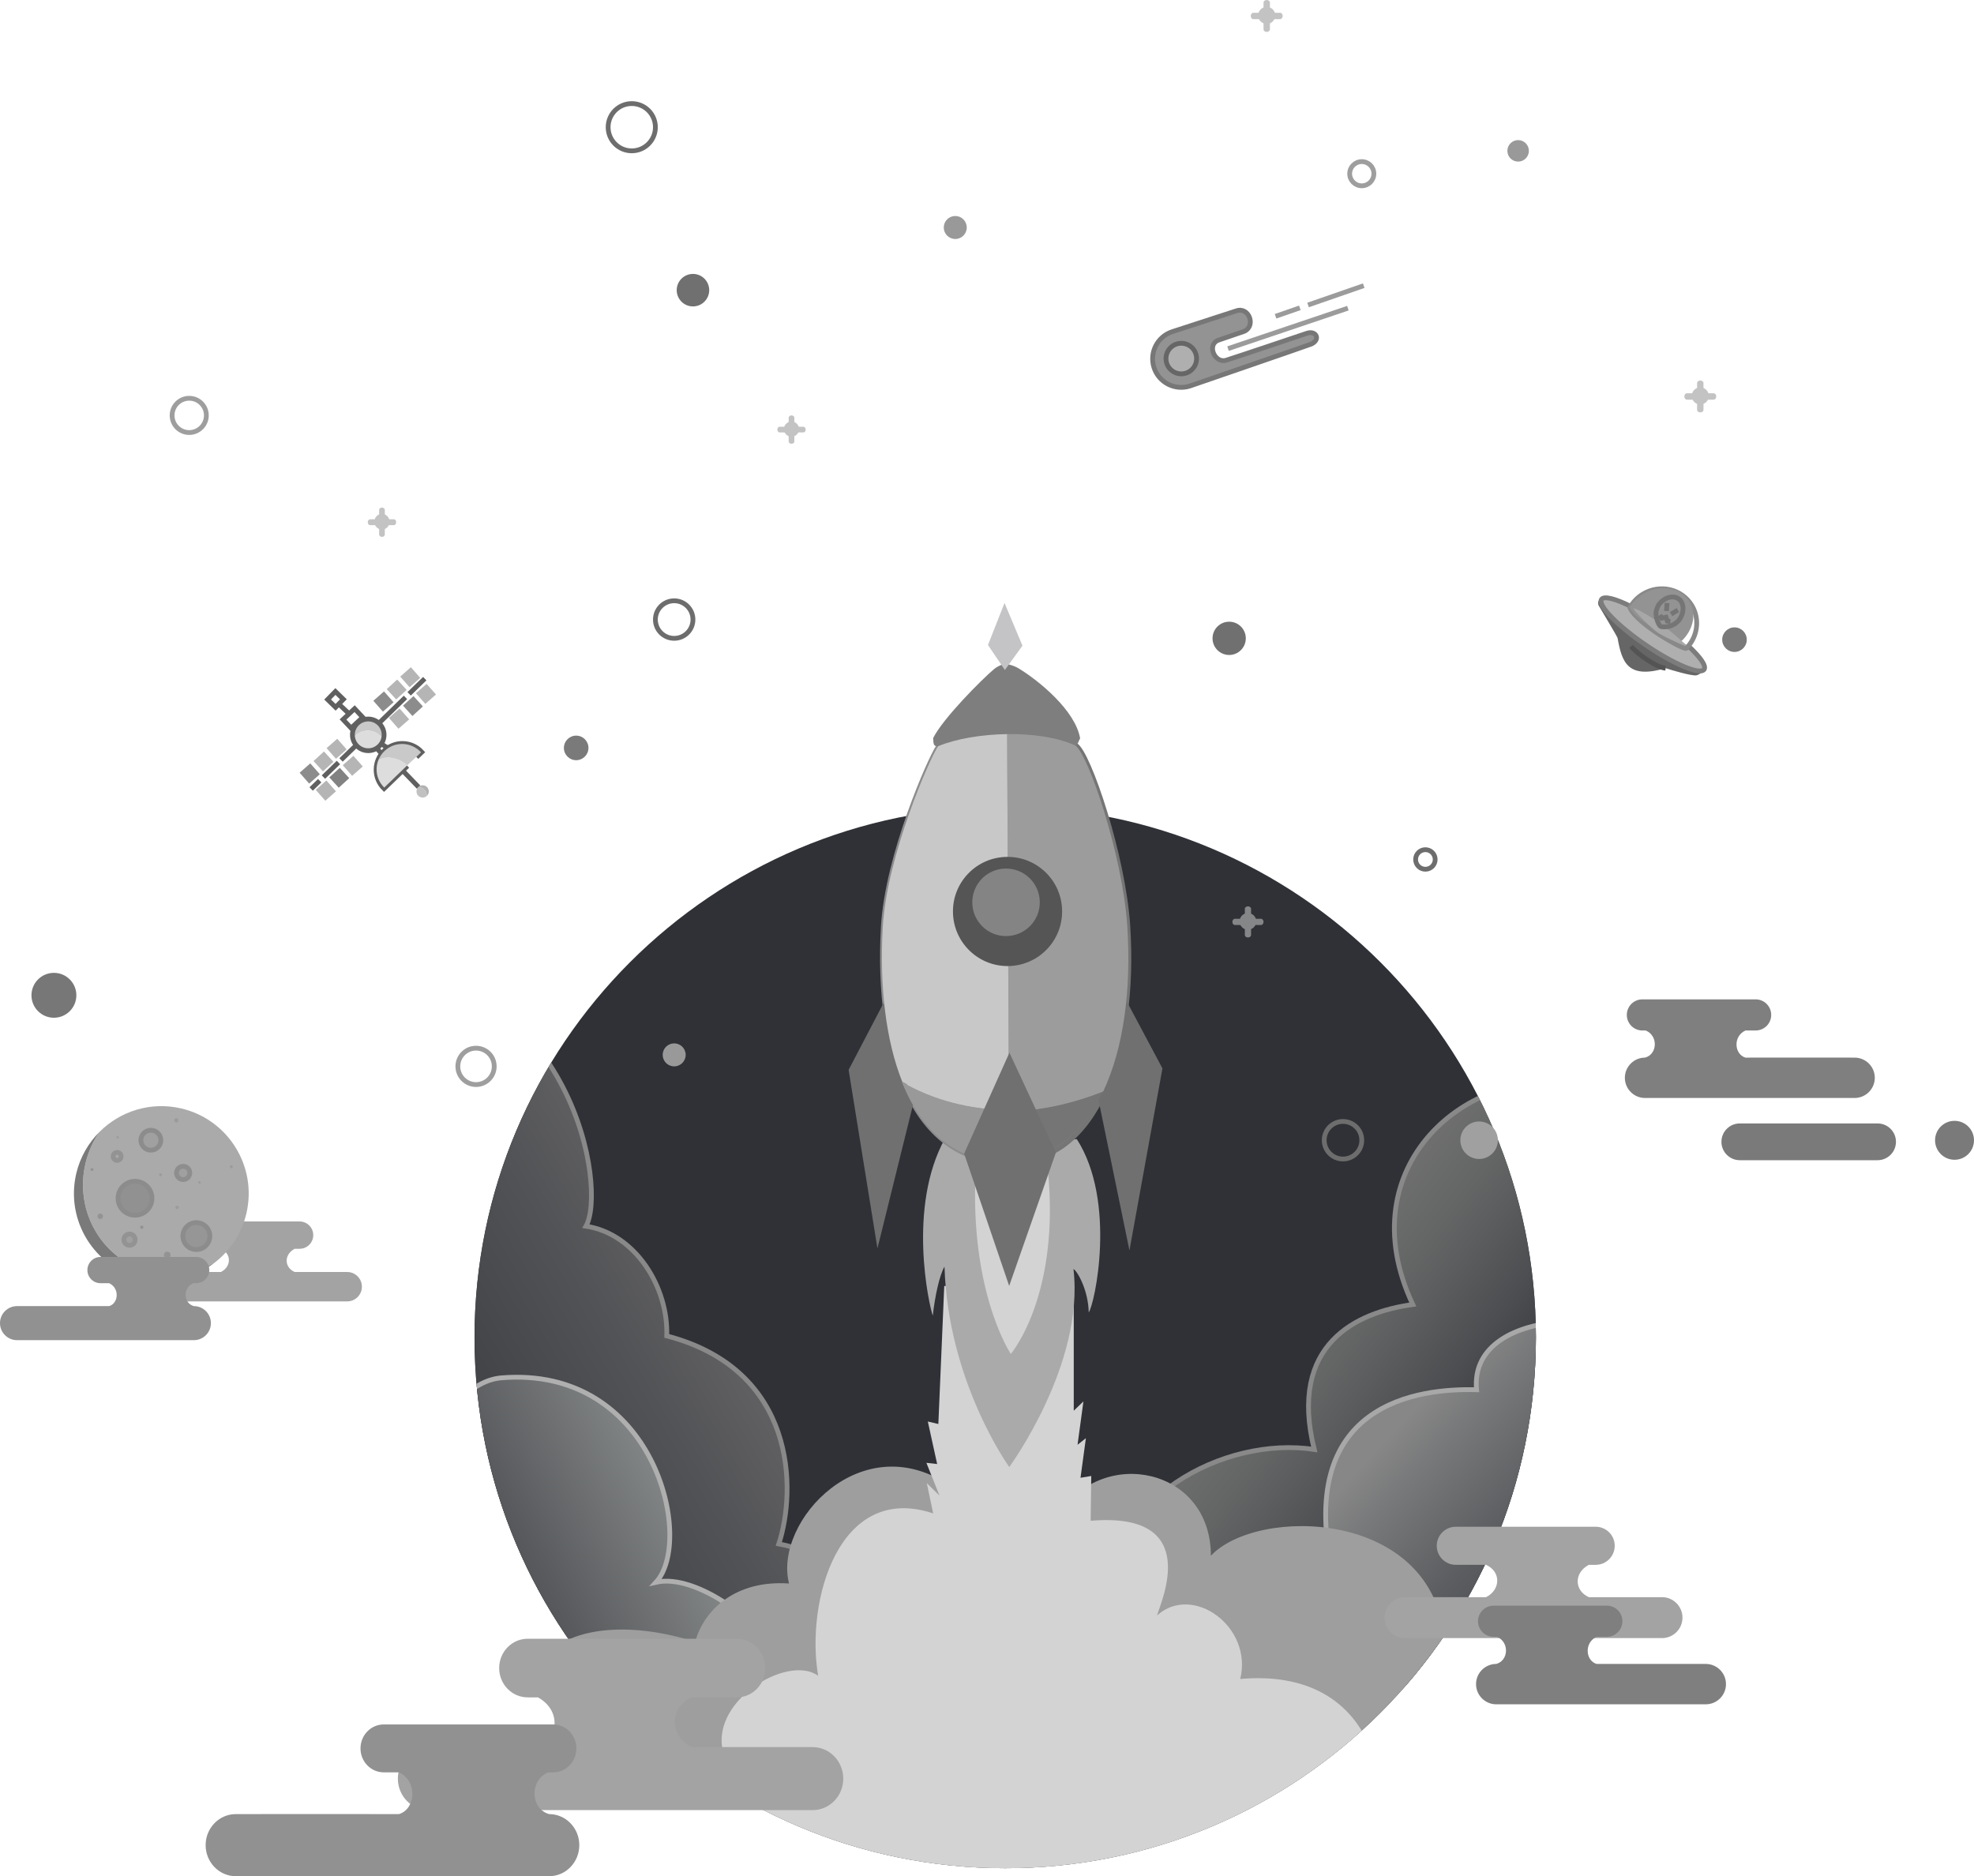 <?xml version="1.0" encoding="utf-8"?>
<!-- Generator: Adobe Illustrator 16.0.0, SVG Export Plug-In . SVG Version: 6.00 Build 0)  -->
<!DOCTYPE svg PUBLIC "-//W3C//DTD SVG 1.1//EN" "http://www.w3.org/Graphics/SVG/1.1/DTD/svg11.dtd">
<svg version="1.1" id="图层_1" xmlns="http://www.w3.org/2000/svg" xmlns:xlink="http://www.w3.org/1999/xlink" x="0px" y="0px"
	 width="413.102px" height="392.654px" viewBox="0 0 413.102 392.654" enable-background="new 0 0 413.102 392.654"
	 xml:space="preserve">
<rect x="-72.063" y="-8.944" display="none" fill="#36393E" width="592.667" height="485.333"/>
<g>
	<defs>
		<path id="SVGID_1_" d="M321.422,279.912c0,61.334-49.723,111.068-111.058,111.068c-61.336,0-111.058-49.734-111.058-111.068
			c0-61.337,49.722-111.059,111.058-111.059C271.699,168.853,321.422,218.575,321.422,279.912z"/>
	</defs>
	<use xlink:href="#SVGID_1_"  overflow="visible" fill="#2F3136"/>
	<clipPath id="SVGID_2_">
		<use xlink:href="#SVGID_1_"  overflow="visible"/>
	</clipPath>
	
		<linearGradient id="SVGID_3_" gradientUnits="userSpaceOnUse" x1="159.645" y1="271.35" x2="41.205" y2="354.283" gradientTransform="matrix(0.997 0.076 -0.076 0.997 9.314 -9.286)">
		<stop  offset="0" style="stop-color:#606062"/>
		<stop  offset="0.136" style="stop-color:#525356"/>
		<stop  offset="0.325" style="stop-color:#434549"/>
	</linearGradient>
	<path clip-path="url(#SVGID_2_)" fill="url(#SVGID_3_)" stroke="#898989" stroke-miterlimit="10" d="M23.644,347.197
		c0.868,0.066,52.758-147.037,53.598-146.941c43.13,4.927,49.743,48.736,45.387,56.359c10.419,1.602,17.266,12.859,16.904,22.963
		c27.229,7.137,27.145,32.266,23.451,43.537c23.986,4.457,32.451,37.127,32.451,37.127"/>
	
		<linearGradient id="SVGID_4_" gradientUnits="userSpaceOnUse" x1="141.212" y1="313.614" x2="52.334" y2="355.058" gradientTransform="matrix(0.999 -0.035 0.035 0.999 -8.271 2.909)">
		<stop  offset="5.773000e-05" style="stop-color:#878A8A"/>
		<stop  offset="0.349" style="stop-color:#595B5E"/>
		<stop  offset="0.548" style="stop-color:#434549"/>
	</linearGradient>
	<path clip-path="url(#SVGID_2_)" fill="url(#SVGID_4_)" stroke="#AFAFAF" stroke-miterlimit="10" d="M161.442,346.193
		c-1.067-5.764-15.5-17.041-24.155-15.057c8.094-8.822-0.292-45.49-32.467-42.77c-24.37,2.355-35.486,90.697-36.378,90.826"/>
	<linearGradient id="SVGID_5_" gradientUnits="userSpaceOnUse" x1="278.388" y1="264.082" x2="392.518" y2="353.25">
		<stop  offset="0" style="stop-color:#6E6F6E"/>
		<stop  offset="0.091" style="stop-color:#646666"/>
		<stop  offset="0.243" style="stop-color:#4B4D50"/>
		<stop  offset="0.282" style="stop-color:#434549"/>
	</linearGradient>
	<path clip-path="url(#SVGID_2_)" fill="url(#SVGID_5_)" stroke="#898989" stroke-miterlimit="10" d="M240.379,354.039
		c-3.473-9.643-9.119-17.246-9.119-17.246c0-23.268,24.951-36.312,43.779-33.449c-5.488-22.066,8.863-28.736,20.615-30.334
		c-13.713-29.137,11.93-50.135,33.744-45.962c0.248,0.048,13.705-31.353,40.584-11.052c9.031,6.82,23.695,28.449,27.449,46.66
		c8.262,40.061-2.334,86.781-2.002,86.871"/>
	<linearGradient id="SVGID_6_" gradientUnits="userSpaceOnUse" x1="291.527" y1="299.604" x2="371.766" y2="374.428">
		<stop  offset="0" style="stop-color:#878787"/>
		<stop  offset="0.077" style="stop-color:#797A7B"/>
		<stop  offset="0.276" style="stop-color:#5C5D60"/>
		<stop  offset="0.447" style="stop-color:#4A4B4F"/>
		<stop  offset="0.569" style="stop-color:#434549"/>
	</linearGradient>
	<path clip-path="url(#SVGID_2_)" fill="url(#SVGID_6_)" stroke="#A8A8A8" stroke-miterlimit="10" d="M249.291,354.041
		c0.5-13.521,5.004-32.248,29.916-23.504c-8.945-37.264,18.074-40.025,29.795-39.691c-0.895-9.344,8.303-13.641,17.896-14.213
		c21.111-21.965,44.486-3.307,42.342,9.131c0.73,0.512,25.734,7.936,8.889,30.213c28.641,12.465,5.414,36.691,5.479,36.695
		 M248.975,354.039L248.975,354.039"/>
	<path clip-path="url(#SVGID_2_)" fill="#9E9E9E" d="M199.095,311.144c-18.583-13.047-37.276,7.217-33.977,20.254
		c-11.309-0.785-17.906,5.656-19.636,12.254c-9.109-3.141-26.032-5.287-33.023,4.748c-17.509-14.035-57.219,12.383-43.663,13.758
		c-25.556,93.1,273.247,118.973,272.647-24.951c1.6-16.049-26.793-17.086-39.148,5.951c-2.355-27.33-39.156-27.938-48.895-17.57
		c0-18.457-22.621-22.934-31.657-8.814"/>
	<path clip-path="url(#SVGID_2_)" fill="#D3D3D3" d="M197.607,269.119l-1.237,28.9l-2.204-0.525l1.954,8.9l-2.25-0.25L196.61,313
		l-2.656-2.605l1.333,6.334c-19.793-6.598-26.74,18.428-24.07,33.979c-6.434-4.688-23.417,5.668-19.667,16.668
		c-39.5,5.5-34.122,57.838-6.333,61.973c40.5,85.75,180.81,73.098,199.177-12.5c18.1-6-17.574-26.439-59.178-14.834
		c9.805-28.314,2.191-53.076-25.666-50.639c2.666-11-10.002-20-17.41-13.289c0.629-2.514,9.855-21.816-13.895-19.816l0.125-9.375
		l-2.25,0.375l1.127-8.283l-1.75,1.375l1.234-9.072l-2.025,1.947v-22.857"/>
</g>
<path fill="#AAAAAA" d="M197.746,238.298c-7.903,14.273-3.34,34.854-2.541,37.049c0.452-4.07,1.399-8.469,2.451-10.262
	c0.724,24.17,13.554,41.939,13.554,41.939s15.786-21.5,13.436-41.449c0.904,0.537,3.105,4.543,3.191,9.076
	c1.213-1.508,5.92-23.143-2.496-36.26C216.738,239.35,211.715,240.097,197.746,238.298z"/>
<path fill="#D3D3D3" d="M204.382,241.79c-2.209,27.671,7.152,41.569,7.152,41.569s11.178-13.092,7.405-41.569
	C215.624,242.478,209.122,243.279,204.382,241.79z"/>
<path fill="#C8C8C8" stroke="#8C8C8C" stroke-miterlimit="10" d="M210.689,243.131c-19.098,0.104-27.386-21.67-25.834-49.192
	c0.826-14.817,9.881-35.424,11.595-37.796c3.728-1.556,9.077-2.456,14.433-2.532l0.437,89.458
	C211.099,243.088,210.902,243.13,210.689,243.131z"/>
<path fill="#9C9C9C" stroke="#757575" stroke-miterlimit="10" d="M210.883,153.612c5.238-0.066,10.512,0.661,14.263,2.38
	c2.674,1.731,9.879,22.898,10.869,37.678c1.777,26.865-6.807,49.968-24.696,49.4L210.883,153.612z"/>
<path fill="#7E7E7F" d="M195.292,154.444c2.045-4.091,10.159-12.255,12.752-14.429c0.94-0.776,2.237-1.112,2.237-1.112
	s1.6,0.183,2.932,1.002c4.194,2.56,11.818,8.761,12.83,14.626c-0.457,0.75-0.295,1.17-1.113,1.493l-28.703,0.14
	C195.502,156.17,195.306,155.961,195.292,154.444z"/>
<polygon fill="#707070" points="184.937,209.855 177.591,223.901 183.625,261.267 191.055,231.248 "/>
<polygon fill="#707070" points="235.809,209.596 243.268,223.595 236.363,261.703 229.893,230.242 "/>
<polygon fill="#C4C4C6" points="210.219,126.19 206.754,134.983 210.291,140.221 213.973,135.129 "/>
<path fill="#757575" d="M211.048,232.553l0.053,10.55c8.935-0.304,15.526-5.873,19.68-14.69
	C223.936,231.105,217.442,232.451,211.048,232.553z"/>
<path fill="#9C9C9C" d="M235.9,193.718c-0.982-14.812-8.182-35.969-10.871-37.693c-3.747-1.731-9.013-2.46-14.266-2.393
	l0.385,78.921c6.394-0.104,12.887-1.448,19.733-4.141C235.09,219.481,236.797,207.219,235.9,193.718z"/>
<path fill="#999999" d="M188.717,226.386c4.138,10.354,11.328,16.822,21.741,16.771c0.227-0.001,0.436-0.054,0.644-0.054
	l-0.054-10.86C203.213,232.251,195.218,230.225,188.717,226.386z"/>
<path fill="#C8C8C8" d="M196.327,156.165c-1.69,2.375-10.739,22.971-11.583,37.789c-0.706,12.503,0.626,23.812,4.072,32.433
	c6.501,3.84,14.496,5.866,22.33,5.857l-0.384-78.611C205.416,153.706,200.078,154.61,196.327,156.165z"/>
<polygon fill="#707070" points="211.244,220.304 201.765,241.43 211.191,269.119 220.966,241.211 "/>
<g>
	<path fill="#848484" d="M210.451,198.484c4.977-0.027,8.994-4.07,8.953-9.056c-0.02-4.98-4.067-8.993-9.049-8.958
		c-4.969,0.025-8.982,4.08-8.954,9.058C201.417,194.505,205.482,198.513,210.451,198.484z"/>
	<path fill="#555555" d="M199.427,190.806c-0.041-6.308,5.054-11.451,11.366-11.474c6.3-0.044,11.455,5.046,11.476,11.36
		c0.041,6.31-5.05,11.451-11.363,11.488C204.597,202.206,199.457,197.112,199.427,190.806z M210.561,195.905
		c3.917-0.016,7.061-3.203,7.036-7.093c-0.016-3.918-3.195-7.053-7.094-7.041c-3.905,0.011-7.052,3.201-7.031,7.098
		C203.488,192.777,206.665,195.927,210.561,195.905z"/>
</g>
<circle fill="none" stroke="#6D6D6D" stroke-miterlimit="10" cx="281.051" cy="238.629" r="3.93"/>
<circle fill="#777777" cx="11.282" cy="208.297" r="4.698"/>
<circle fill="#7A7A7A" cx="362.979" cy="133.868" r="2.571"/>
<path fill="#A3A3A3" d="M61.666,266.207c0.662,0,10.994,0,10.994,0c1.695,0,3.075,1.38,3.075,3.077l0,0
	c0,1.696-1.38,3.074-3.075,3.074H34.052c-1.698,0-3.076-1.378-3.076-3.074l0,0c0-1.697,1.378-3.077,3.076-3.077
	c0,0,10.171,0,12.17,0c2.163-1.07,2.323-3.807,0-4.858c-1.575,0-4.55,0-4.55,0c-1.578,0-2.858-1.279-2.858-2.861l0,0
	c0-1.579,1.28-2.859,2.858-2.859h21.021c1.582,0,2.862,1.28,2.862,2.859l0,0c0,1.582-1.28,2.861-2.862,2.861c0,0-0.349,0.02-1.029,0
	C59.378,262.561,59.485,265.242,61.666,266.207z"/>
<g id="moon_2_">
	<path fill="#AAAAAA" d="M31.564,266.25c4.748,1.117,9.51,0.245,13.454-2.08c3.167-2.474,5.547-5.993,6.54-10.209
		c2.312-9.83-3.786-19.672-13.614-21.982c-6.397-1.504-12.786,0.569-17.114,4.895c-1.345,1.945-2.357,4.17-2.935,6.619
		C15.489,253.723,21.611,263.913,31.564,266.25z"/>
	<path fill="#7A7A7A" d="M45.018,264.17c-3.943,2.325-8.706,3.197-13.454,2.08c-9.953-2.338-16.075-12.527-13.671-22.756
		c0.576-2.45,1.592-4.675,2.934-6.618c-2.322,2.321-4.06,5.286-4.867,8.716c-2.312,9.83,3.784,19.672,13.612,21.984
		C35.188,268.897,40.801,267.465,45.018,264.17z"/>
	<circle fill="#9B9B9B" cx="48.422" cy="244.178" r="0.313"/>
	
		<ellipse transform="matrix(0.242 -0.97 0.97 0.242 -210.475 237.088)" fill="#B2B2B2" cx="46.591" cy="253.33" rx="0.174" ry="0.002"/>
	<path fill="#A0A0A0" stroke="#8E8E8E" stroke-miterlimit="10" d="M38.664,244.122c0.747,0.184,1.199,0.938,1.016,1.686
		c-0.185,0.744-0.938,1.201-1.685,1.016c-0.747-0.182-1.202-0.938-1.017-1.685S37.919,243.936,38.664,244.122z"/>
	<circle fill="#969696" stroke="#8C8C8C" stroke-miterlimit="10" cx="41.094" cy="258.686" r="2.821"/>
	<circle fill="#919191" stroke="#8C8C8C" stroke-miterlimit="10" cx="28.255" cy="250.776" r="3.549"/>
	<circle fill="#A0A0A0" stroke="#8C8C8C" stroke-miterlimit="10" cx="31.573" cy="238.622" r="2.089"/>
	<path fill="#A8A8A8" stroke="#939393" stroke-miterlimit="10" d="M24.712,241.2c0.448,0.111,0.722,0.563,0.612,1.014
		c-0.111,0.445-0.565,0.72-1.014,0.609c-0.446-0.112-0.72-0.564-0.61-1.012C23.812,241.363,24.267,241.089,24.712,241.2z"/>
	<circle fill="#A0A0A0" stroke="#939393" stroke-miterlimit="10" cx="27.107" cy="259.438" r="1.183"/>
	<path fill="#9B9B9B" d="M41.807,247.239c0.151,0.035,0.244,0.167,0.212,0.293c-0.03,0.128-0.175,0.198-0.324,0.16
		c-0.149-0.035-0.246-0.166-0.214-0.295C41.511,247.273,41.659,247.2,41.807,247.239z"/>
	
		<ellipse transform="matrix(0.24 -0.971 0.971 0.24 -217.248 227.939)" fill="#9B9B9B" cx="36.989" cy="252.753" rx="0.35" ry="0.363"/>
	<circle fill="#939393" cx="35.005" cy="262.651" r="0.696"/>
	<path fill="#939393" d="M29.761,256.486c0.186,0.048,0.3,0.236,0.253,0.425c-0.045,0.186-0.234,0.299-0.421,0.254
		c-0.187-0.049-0.302-0.234-0.254-0.425C29.385,256.555,29.574,256.442,29.761,256.486z"/>
	<circle fill="#9B9B9B" cx="33.598" cy="245.855" r="0.299"/>
	<circle fill="#9B9B9B" cx="36.896" cy="234.461" r="0.451"/>
	<circle fill="#939393" cx="19.255" cy="244.756" r="0.314"/>
	<path fill="#939393" d="M21.113,253.989c0.311,0.077,0.498,0.388,0.422,0.699c-0.076,0.306-0.388,0.492-0.698,0.418
		c-0.308-0.078-0.496-0.389-0.419-0.697C20.494,254.098,20.804,253.914,21.113,253.989z"/>
	<circle fill="#9B9B9B" cx="24.616" cy="238.014" r="0.24"/>
</g>
<path fill="#919191" d="M40.574,273.346c1.965,0,3.562,1.594,3.562,3.562l0,0c0,1.967-1.597,3.564-3.562,3.564H3.564
	c-1.968,0-3.564-1.598-3.564-3.564l0,0c0-1.969,1.597-3.562,3.564-3.562c0,0,17.647-0.02,19.278,0c1.974-0.585,2.233-3.764,0-4.793
	c-1.031,0-1.804,0-1.804,0c-1.52,0-2.747-1.229-2.747-2.746l0,0c0-1.52,1.227-2.75,2.747-2.75h20.007c1.517,0,2.748,1.23,2.748,2.75
	l0,0c0,1.517-1.231,2.746-2.748,2.746h-0.602C38.21,269.497,38.381,272.761,40.574,273.346z"/>
<circle fill="#707070" cx="145.016" cy="60.727" r="3.401"/>
<g id="ufo_2_">
	<path fill="#666666" d="M356.621,140.1c-0.285,0.622-1.055,1.092-1.592,1.235c-1.039,0.17-5.254-1.106-6.475-1.496
		c-7.934,2.336-9.137-1.219-10.041-6.311c-0.318-0.746-2.398-4.12-4-6.875c-0.236-0.831,0.18-1.263,0.641-1.218
		c4.5,7.537,9.725,10.37,13.785,12.369C352.16,139.393,353.193,140.411,356.621,140.1z"/>
	<path fill="#AFAFAF" stroke="#7C7C7C" stroke-miterlimit="10" d="M353.324,135.207c2.469,2.271,3.807,4.147,3.297,4.893
		c-0.832,1.221-6.316-1.073-12.244-5.122c-5.93-4.05-10.061-8.318-9.223-9.542c0.525-0.771,2.916-0.137,6.1,1.459"/>
	<path fill="none" stroke="#898989" stroke-miterlimit="10" d="M341.094,127.173c0.621-1.129,1.543-2.121,2.734-2.843
		c3.545-2.149,8.115-1.087,10.209,2.368c1.768,2.917,1.209,6.607-1.141,8.981C352.461,136.118,342.572,130.622,341.094,127.173z"/>
	<path fill="#939393" d="M341.027,127.062c0.664-1.059,1.609-2.01,2.801-2.732c3.545-2.149,7.898-1.444,9.727,1.57
		c1.543,2.546,0.793,5.924-1.609,8.209C351.502,134.532,342.258,130.106,341.027,127.062z"/>
	<path fill="none" stroke="#545454" stroke-miterlimit="10" d="M348.555,139.84c-1.979-0.153-5.896-3.015-7.232-4.556"/>
	<path fill="#A8A8A8" d="M352.715,135.026c0.146-0.257-4.406-3.976-5.162-4.531c-0.867-0.635-5.475-3.491-5.641-3.155
		s3.799,4.272,4.826,4.914C347.484,132.946,352.57,135.283,352.715,135.026z"/>
	<g id="alien_2_">
		<path fill="none" stroke="#757575" stroke-miterlimit="10" d="M351.398,129.742c-1.078,1.217-1.906,1.251-2.434,1.408
			c-0.887,0.086-1.285,0.049-1.484-0.081c-0.23-0.167-0.605-0.814-0.836-1.84c-0.051-0.787-0.322-0.994,0.42-2.59
			c1.131-1.58,3.02-2.167,4.217-1.309C352.477,126.186,352.529,128.162,351.398,129.742z"/>
		<line fill="none" stroke="#757575" stroke-miterlimit="10" x1="348.871" y1="126.199" x2="348.74" y2="127.889"/>
		<line fill="none" stroke="#757575" stroke-miterlimit="10" x1="351.129" y1="127.668" x2="349.707" y2="128.529"/>
		<polyline fill="none" stroke="#757575" stroke-miterlimit="10" points="347.357,128.727 347.746,129.368 348.645,129.174 
			348.926,129.984 349.564,130.057 		"/>
	</g>
</g>
<g id="flashstar_2_">
	<path fill="#939393" stroke="#777777" stroke-miterlimit="10" d="M241.503,76.942c1.023,3.138,4.396,4.855,7.533,3.833
		c0,0,24.531-8.435,25.387-8.777c2.012-0.933,1-2.923-0.947-2.242c-1.217,0.409-14.473,4.88-16.871,5.632
		c-2.396,0.753-4.146-3.292-1.607-4.208c0.76-0.261,3.133-1.078,5.344-1.826c2.57-1.101,1.029-5.26-1.645-4.289
		c-1.793,0.583-13.357,4.346-13.357,4.346C242.198,70.432,240.483,73.805,241.503,76.942L241.503,76.942z"/>
	<circle fill="#AFAFAF" stroke="#666666" stroke-miterlimit="10" cx="247.21" cy="75.042" r="3.2"/>
	<line fill="none" stroke="#9B9B9B" stroke-miterlimit="10" x1="272.022" y1="64.424" x2="266.937" y2="66.19"/>
	<line fill="none" stroke="#9B9B9B" stroke-miterlimit="10" x1="285.39" y1="59.785" x2="273.741" y2="63.829"/>
	<line fill="none" stroke="#9B9B9B" stroke-miterlimit="10" x1="282.075" y1="64.494" x2="256.989" y2="72.962"/>
</g>
<circle fill="none" stroke="#6D6D6D" stroke-miterlimit="10" cx="298.295" cy="179.869" r="2.046"/>
<g opacity="0.7">
	<path fill="#AAAAAA" d="M268.43,3.339c0,0.369-0.238,0.668-0.529,0.668h-5.621c-0.295,0-0.529-0.299-0.529-0.668l0,0
		c0-0.369,0.234-0.667,0.529-0.667h5.621C268.191,2.672,268.43,2.97,268.43,3.339L268.43,3.339z"/>
	<path fill="#AAAAAA" d="M265.088,0c0.371,0,0.672,0.236,0.672,0.53v5.62c0,0.293-0.301,0.53-0.672,0.53l0,0
		c-0.367,0-0.666-0.237-0.666-0.53V0.53C264.422,0.236,264.721,0,265.088,0L265.088,0z"/>
	<circle fill="#AAAAAA" cx="265.088" cy="3.226" r="1.789"/>
</g>
<circle fill="none" stroke="#6D6D6D" stroke-miterlimit="10" cx="132.21" cy="26.623" r="4.946"/>
<circle fill="#707070" cx="257.23" cy="133.592" r="3.481"/>
<g opacity="0.7">
	<path fill="#AAAAAA" d="M264.42,192.937c0,0.36-0.232,0.652-0.518,0.652h-5.484c-0.287,0-0.516-0.292-0.516-0.652l0,0
		c0-0.36,0.229-0.651,0.516-0.651h5.484C264.188,192.286,264.42,192.577,264.42,192.937L264.42,192.937z"/>
	<path fill="#AAAAAA" d="M261.158,189.679c0.363,0,0.656,0.23,0.656,0.517v5.484c0,0.285-0.293,0.518-0.656,0.518l0,0
		c-0.357,0-0.648-0.232-0.648-0.518v-5.484C260.51,189.91,260.801,189.679,261.158,189.679L261.158,189.679z"/>
	<circle fill="#AAAAAA" cx="261.158" cy="192.828" r="1.745"/>
</g>
<g opacity="0.7">
	<path fill="#AAAAAA" d="M359.162,82.972c0,0.369-0.238,0.668-0.529,0.668h-5.621c-0.295,0-0.529-0.299-0.529-0.668l0,0
		c0-0.369,0.234-0.667,0.529-0.667h5.621C358.924,82.305,359.162,82.604,359.162,82.972L359.162,82.972z"/>
	<path fill="#AAAAAA" d="M355.82,79.633c0.371,0,0.67,0.236,0.67,0.53v5.62c0,0.293-0.299,0.53-0.67,0.53l0,0
		c-0.367,0-0.666-0.237-0.666-0.53v-5.62C355.154,79.87,355.453,79.633,355.82,79.633L355.82,79.633z"/>
	<circle fill="#AAAAAA" cx="355.82" cy="82.86" r="1.789"/>
</g>
<g opacity="0.7">
	<path fill="#AAAAAA" d="M168.61,89.904c0,0.328-0.211,0.594-0.471,0.594h-4.996c-0.262,0-0.471-0.266-0.471-0.594l0,0
		c0-0.328,0.209-0.593,0.471-0.593h4.996C168.399,89.311,168.61,89.576,168.61,89.904L168.61,89.904z"/>
	<path fill="#AAAAAA" d="M165.639,86.936c0.33,0,0.597,0.21,0.597,0.471v4.996c0,0.26-0.267,0.471-0.597,0.471l0,0
		c-0.326,0-0.592-0.211-0.592-0.471v-4.996C165.047,87.146,165.313,86.936,165.639,86.936L165.639,86.936z"/>
	<circle fill="#AAAAAA" cx="165.639" cy="89.804" r="1.59"/>
</g>
<circle fill="#A0A0A0" cx="309.535" cy="238.628" r="3.924"/>
<g>
	<path fill="none" stroke="#606060" stroke-miterlimit="10" d="M85.271,160.309l-4.898,4.728c-1.054-1.028-1.697-2.476-1.662-4.065
		c0.068-3.037,2.584-5.442,5.62-5.374c1.571,0.034,2.974,0.725,3.952,1.803l-1.099,1.062"/>
	<line fill="none" stroke="#606060" stroke-miterlimit="10" x1="87.596" y1="164.719" x2="84.268" y2="161.275"/>
	<path fill="none" stroke="#606060" stroke-miterlimit="10" d="M81.363,156.392c-0.378,0.249-1.583-0.715-1.48-0.895"/>
	<path fill="none" stroke="#606060" stroke-miterlimit="10" d="M79.692,157.958c0.24-0.32-0.883-1.372-0.883-1.372"/>
	
		<rect x="72.229" y="149.169" transform="matrix(-0.73 0.684 -0.684 -0.73 230.661 209.602)" fill="none" stroke="#606060" stroke-miterlimit="10" width="3.318" height="2.477"/>
	
		<rect x="69.011" y="145.257" transform="matrix(-0.699 0.715 -0.715 -0.699 223.96 198.547)" fill="none" stroke="#606060" stroke-miterlimit="10" width="2.336" height="2.336"/>
	<line fill="none" stroke="#606060" stroke-miterlimit="10" x1="73.116" y1="149.434" x2="70.91" y2="147.349"/>
	<line fill="none" stroke="#606060" stroke-miterlimit="10" x1="85.618" y1="145.207" x2="88.889" y2="142.029"/>
	<line fill="none" stroke="#606060" stroke-miterlimit="10" x1="79.326" y1="151.319" x2="84.854" y2="145.95"/>
	<line fill="none" stroke="#606060" stroke-miterlimit="10" x1="71.371" y1="159.043" x2="74.529" y2="155.978"/>
	<line fill="none" stroke="#606060" stroke-miterlimit="10" x1="67.682" y1="162.627" x2="70.826" y2="159.574"/>
	<line fill="none" stroke="#606060" stroke-miterlimit="10" x1="65.119" y1="165.117" x2="66.901" y2="163.386"/>
	<g>
		
			<rect x="72.279" y="158.835" transform="matrix(-0.751 0.66 -0.66 -0.751 235.029 231.989)" fill="#B5B5B5" width="2.968" height="2.968"/>
		
			<rect x="69.514" y="161.397" transform="matrix(-0.739 0.674 -0.674 -0.739 233.234 235.274)" fill="#828282" width="2.967" height="2.928"/>
		
			<rect x="66.641" y="163.99" transform="matrix(-0.751 0.66 -0.66 -0.751 228.586 244.788)" fill="#B5B5B5" width="2.969" height="3.031"/>
		
			<rect x="68.895" y="155.274" transform="matrix(-0.751 0.66 -0.66 -0.751 226.757 227.983)" fill="#B5B5B5" width="2.97" height="2.969"/>
		
			<rect x="66.129" y="157.836" transform="matrix(-0.738 0.674 -0.674 -0.738 224.961 231.344)" fill="#B5B5B5" width="2.969" height="2.93"/>
		
			<rect x="63.26" y="160.429" transform="matrix(-0.751 0.66 -0.66 -0.751 220.323 240.766)" fill="#8C8C8C" width="2.969" height="3.03"/>
		
			<rect x="87.729" y="143.764" transform="matrix(-0.751 0.661 -0.661 -0.751 252.149 195.323)" fill="#B5B5B5" width="2.968" height="2.968"/>
		
			<rect x="84.961" y="146.326" transform="matrix(-0.739 0.674 -0.674 -0.739 249.912 198.713)" fill="#8C8C8C" width="2.968" height="2.928"/>
		
			<rect x="82.092" y="148.918" transform="matrix(-0.751 0.661 -0.661 -0.751 245.708 208.125)" fill="#B5B5B5" width="2.968" height="3.031"/>
		
			<rect x="84.345" y="140.204" transform="matrix(-0.751 0.66 -0.66 -0.751 243.821 191.492)" fill="#B5B5B5" width="2.968" height="2.968"/>
		
			<rect x="81.579" y="142.765" transform="matrix(-0.738 0.675 -0.675 -0.738 241.672 194.674)" fill="#B5B5B5" width="2.968" height="2.93"/>
		
			<rect x="78.707" y="145.358" transform="matrix(-0.751 0.66 -0.66 -0.751 237.409 204.191)" fill="#8C8C8C" width="2.971" height="3.029"/>
	</g>
	<path fill="#C1C1C1" d="M87.595,164.731c-0.022-0.002-0.043,0-0.065,0.001c-0.223,0.227-0.365,0.53-0.373,0.873
		c-0.015,0.713,0.55,1.303,1.262,1.317c0.348,0.008,0.664-0.124,0.9-0.342c0.001-0.02,0.006-0.04,0.006-0.061
		C89.347,165.553,88.573,164.753,87.595,164.731z"/>
	<path fill="#B2B2B2" d="M89.736,165.665c0.016-0.714-0.547-1.304-1.259-1.321c-0.372-0.007-0.706,0.142-0.947,0.389
		c0.022-0.001,0.043-0.004,0.065-0.001c0.978,0.021,1.751,0.821,1.729,1.789c0,0.021-0.004,0.041-0.006,0.061
		C89.569,166.352,89.728,166.028,89.736,165.665z"/>
	<path fill="#C9C9C9" d="M77.045,152.918c1.362,0.03,2.533,0.789,3.162,1.89c0.103-0.311,0.162-0.639,0.169-0.981
		c0.042-1.851-1.424-3.383-3.274-3.424c-1.849-0.041-3.382,1.426-3.423,3.275c-0.007,0.341,0.038,0.674,0.125,0.988
		C74.481,153.591,75.684,152.888,77.045,152.918z"/>
	<path fill="#DDDDDD" d="M76.953,157.098c1.506,0.036,2.803-0.932,3.254-2.291c-0.629-1.101-1.8-1.859-3.162-1.89
		c-1.361-0.03-2.564,0.673-3.241,1.747C74.194,156.042,75.447,157.066,76.953,157.098z"/>
	<circle fill="none" stroke="#606060" stroke-miterlimit="10" cx="77.063" cy="153.791" r="3.313"/>
	<path fill="#C9C9C9" d="M85.181,160.185l1.86-1.7l1.067-1.031c-0.949-1.047-2.312-1.718-3.837-1.752
		c-2.214-0.049-4.143,1.257-4.995,3.161c0.647-0.221,1.266-0.255,2.066-0.324C82.797,158.729,84.007,159.114,85.181,160.185z"/>
	<path fill="#DDDDDD" d="M80.411,164.82l4.714-4.552l0.121-0.116c-1.021-0.961-2.398-1.571-3.928-1.604
		c-0.964-0.021-1.649,0.183-2.048,0.316c-0.281,0.626-0.443,1.316-0.458,2.043C78.776,162.439,79.395,163.831,80.411,164.82z"/>
</g>
<g opacity="0.7">
	<path fill="#AAAAAA" d="M82.905,109.291c0,0.339-0.211,0.614-0.471,0.614h-4.996c-0.262,0-0.471-0.275-0.471-0.614l0,0
		c0-0.338,0.209-0.613,0.471-0.613h4.996C82.694,108.678,82.905,108.953,82.905,109.291L82.905,109.291z"/>
	<path fill="#AAAAAA" d="M79.935,106.223c0.33,0,0.597,0.218,0.597,0.488v5.163c0,0.269-0.267,0.487-0.597,0.487l0,0
		c-0.326,0-0.592-0.219-0.592-0.487v-5.163C79.343,106.44,79.608,106.223,79.935,106.223L79.935,106.223z"/>
	<ellipse fill="#AAAAAA" cx="79.935" cy="109.188" rx="1.59" ry="1.644"/>
</g>
<circle fill="none" stroke="#9E9E9E" stroke-miterlimit="10" cx="284.98" cy="36.353" r="2.532"/>
<circle fill="none" stroke="#9E9E9E" stroke-miterlimit="10" cx="39.599" cy="86.936" r="3.585"/>
<circle fill="none" stroke="#9E9E9E" stroke-miterlimit="10" cx="99.621" cy="223.171" r="3.807"/>
<circle fill="#999999" cx="199.909" cy="47.61" r="2.407"/>
<circle fill="#7A7A7A" cx="120.576" cy="156.523" r="2.571"/>
<circle fill="#999999" cx="141.086" cy="220.765" r="2.407"/>
<circle fill="#999999" cx="317.701" cy="31.569" r="2.25"/>
<circle fill="none" stroke="#6D6D6D" stroke-miterlimit="10" cx="141.086" cy="129.662" r="3.93"/>
<path fill="#A3A3A3" d="M332.5,334.255c0.922,0,15.312,0,15.312,0c2.361,0,4.283,1.924,4.283,4.289l0,0
	c0,2.361-1.922,4.281-4.283,4.281h-53.779c-2.363,0-4.281-1.92-4.281-4.281l0,0c0-2.365,1.918-4.289,4.281-4.289
	c0,0,14.172,0,16.955,0c3.012-1.488,3.234-5.301,0-6.766c-2.195,0-6.338,0-6.338,0c-2.199,0-3.982-1.785-3.982-3.986l0,0
	c0-2.199,1.783-3.984,3.982-3.984h29.279c2.201,0,3.986,1.785,3.986,3.984l0,0c0,2.201-1.785,3.986-3.986,3.986
	c0,0-0.486,0.025-1.436,0C329.312,329.177,329.461,332.912,332.5,334.255z"/>
<path fill="#7F7F7F" d="M344.414,215.662h-0.713c-1.797,0-3.256-1.458-3.256-3.256l0,0c0-1.799,1.459-3.259,3.256-3.259h23.705
	c1.805,0,3.258,1.46,3.258,3.259l0,0c0,1.798-1.453,3.256-3.258,3.256c0,0-0.912,0-2.133,0c-2.646,1.22-2.342,4.985,0,5.679
	c1.932-0.022,22.842,0,22.842,0c2.332,0,4.227,1.891,4.227,4.223l0,0c0,2.33-1.895,4.224-4.227,4.224h-43.857
	c-2.326,0-4.221-1.894-4.221-4.224l0,0c0-2.332,1.895-4.223,4.221-4.223C346.857,220.647,347.061,216.779,344.414,215.662z"/>
<path fill="#A3A3A3" d="M112.567,355.228c-1.418,0.037-2.146,0-2.146,0c-3.292,0-5.959-2.748-5.959-6.135l0,0
	c0-3.383,2.667-6.131,5.959-6.131h43.775c3.289,0,5.955,2.748,5.955,6.131l0,0c0,3.387-2.667,6.135-5.955,6.135c0,0-6.192,0-9.476,0
	c-4.834,2.254-4.501,8.119,0,10.408c4.163,0,25.35,0,25.35,0c3.533,0,6.402,2.963,6.402,6.602l0,0c0,3.633-2.869,6.586-6.402,6.586
	H89.667c-3.531,0-6.404-2.953-6.404-6.586l0,0c0-3.639,2.873-6.602,6.404-6.602c0,0,21.514,0,22.894,0
	C117.102,363.57,117.326,357.824,112.567,355.228z"/>
<path fill="#919191" d="M114.921,379.656c3.479,0,6.31,2.91,6.31,6.498l0,0c0,3.584-2.831,6.5-6.31,6.5H49.35
	c-3.486,0-6.317-2.916-6.317-6.5l0,0c0-3.588,2.831-6.498,6.317-6.498c0,0,31.263-0.033,34.152,0c3.5-1.066,3.957-6.861,0-8.736
	c-1.825,0-3.19,0-3.19,0c-2.697,0-4.871-2.244-4.871-5.01l0,0c0-2.768,2.174-5.016,4.871-5.016h35.441
	c2.687,0,4.867,2.248,4.867,5.016l0,0c0,2.766-2.181,5.01-4.867,5.01h-1.065C110.731,372.638,111.034,378.589,114.921,379.656z"/>
<path fill="#7A7A7A" d="M396.771,238.96c0,2.127-1.725,3.85-3.852,3.85h-28.822c-2.129,0-3.85-1.723-3.85-3.85l0,0
	c0-2.123,1.721-3.847,3.85-3.847h28.822C395.047,235.114,396.771,236.837,396.771,238.96L396.771,238.96z"/>
<path fill="#7A7A7A" d="M404.953,238.644c0,2.252,1.826,4.074,4.072,4.074c2.25,0,4.076-1.822,4.076-4.074
	c0-2.251-1.826-4.074-4.076-4.074C406.779,234.57,404.953,236.393,404.953,238.644z"/>
<path fill="#7F7F7F" d="M313.27,342.552h-0.711c-1.797,0-3.256-1.457-3.256-3.256l0,0c0-1.799,1.459-3.258,3.256-3.258h23.705
	c1.803,0,3.258,1.459,3.258,3.258l0,0c0,1.799-1.455,3.256-3.258,3.256c0,0-0.914,0-2.135,0c-2.646,1.221-2.34,4.986,0,5.68
	c1.934-0.023,22.844,0,22.844,0c2.332,0,4.225,1.891,4.225,4.223l0,0c0,2.33-1.893,4.223-4.225,4.223h-43.857
	c-2.328,0-4.221-1.893-4.221-4.223l0,0c0-2.332,1.893-4.223,4.221-4.223C315.715,347.539,315.918,343.669,313.27,342.552z"/>
</svg>
